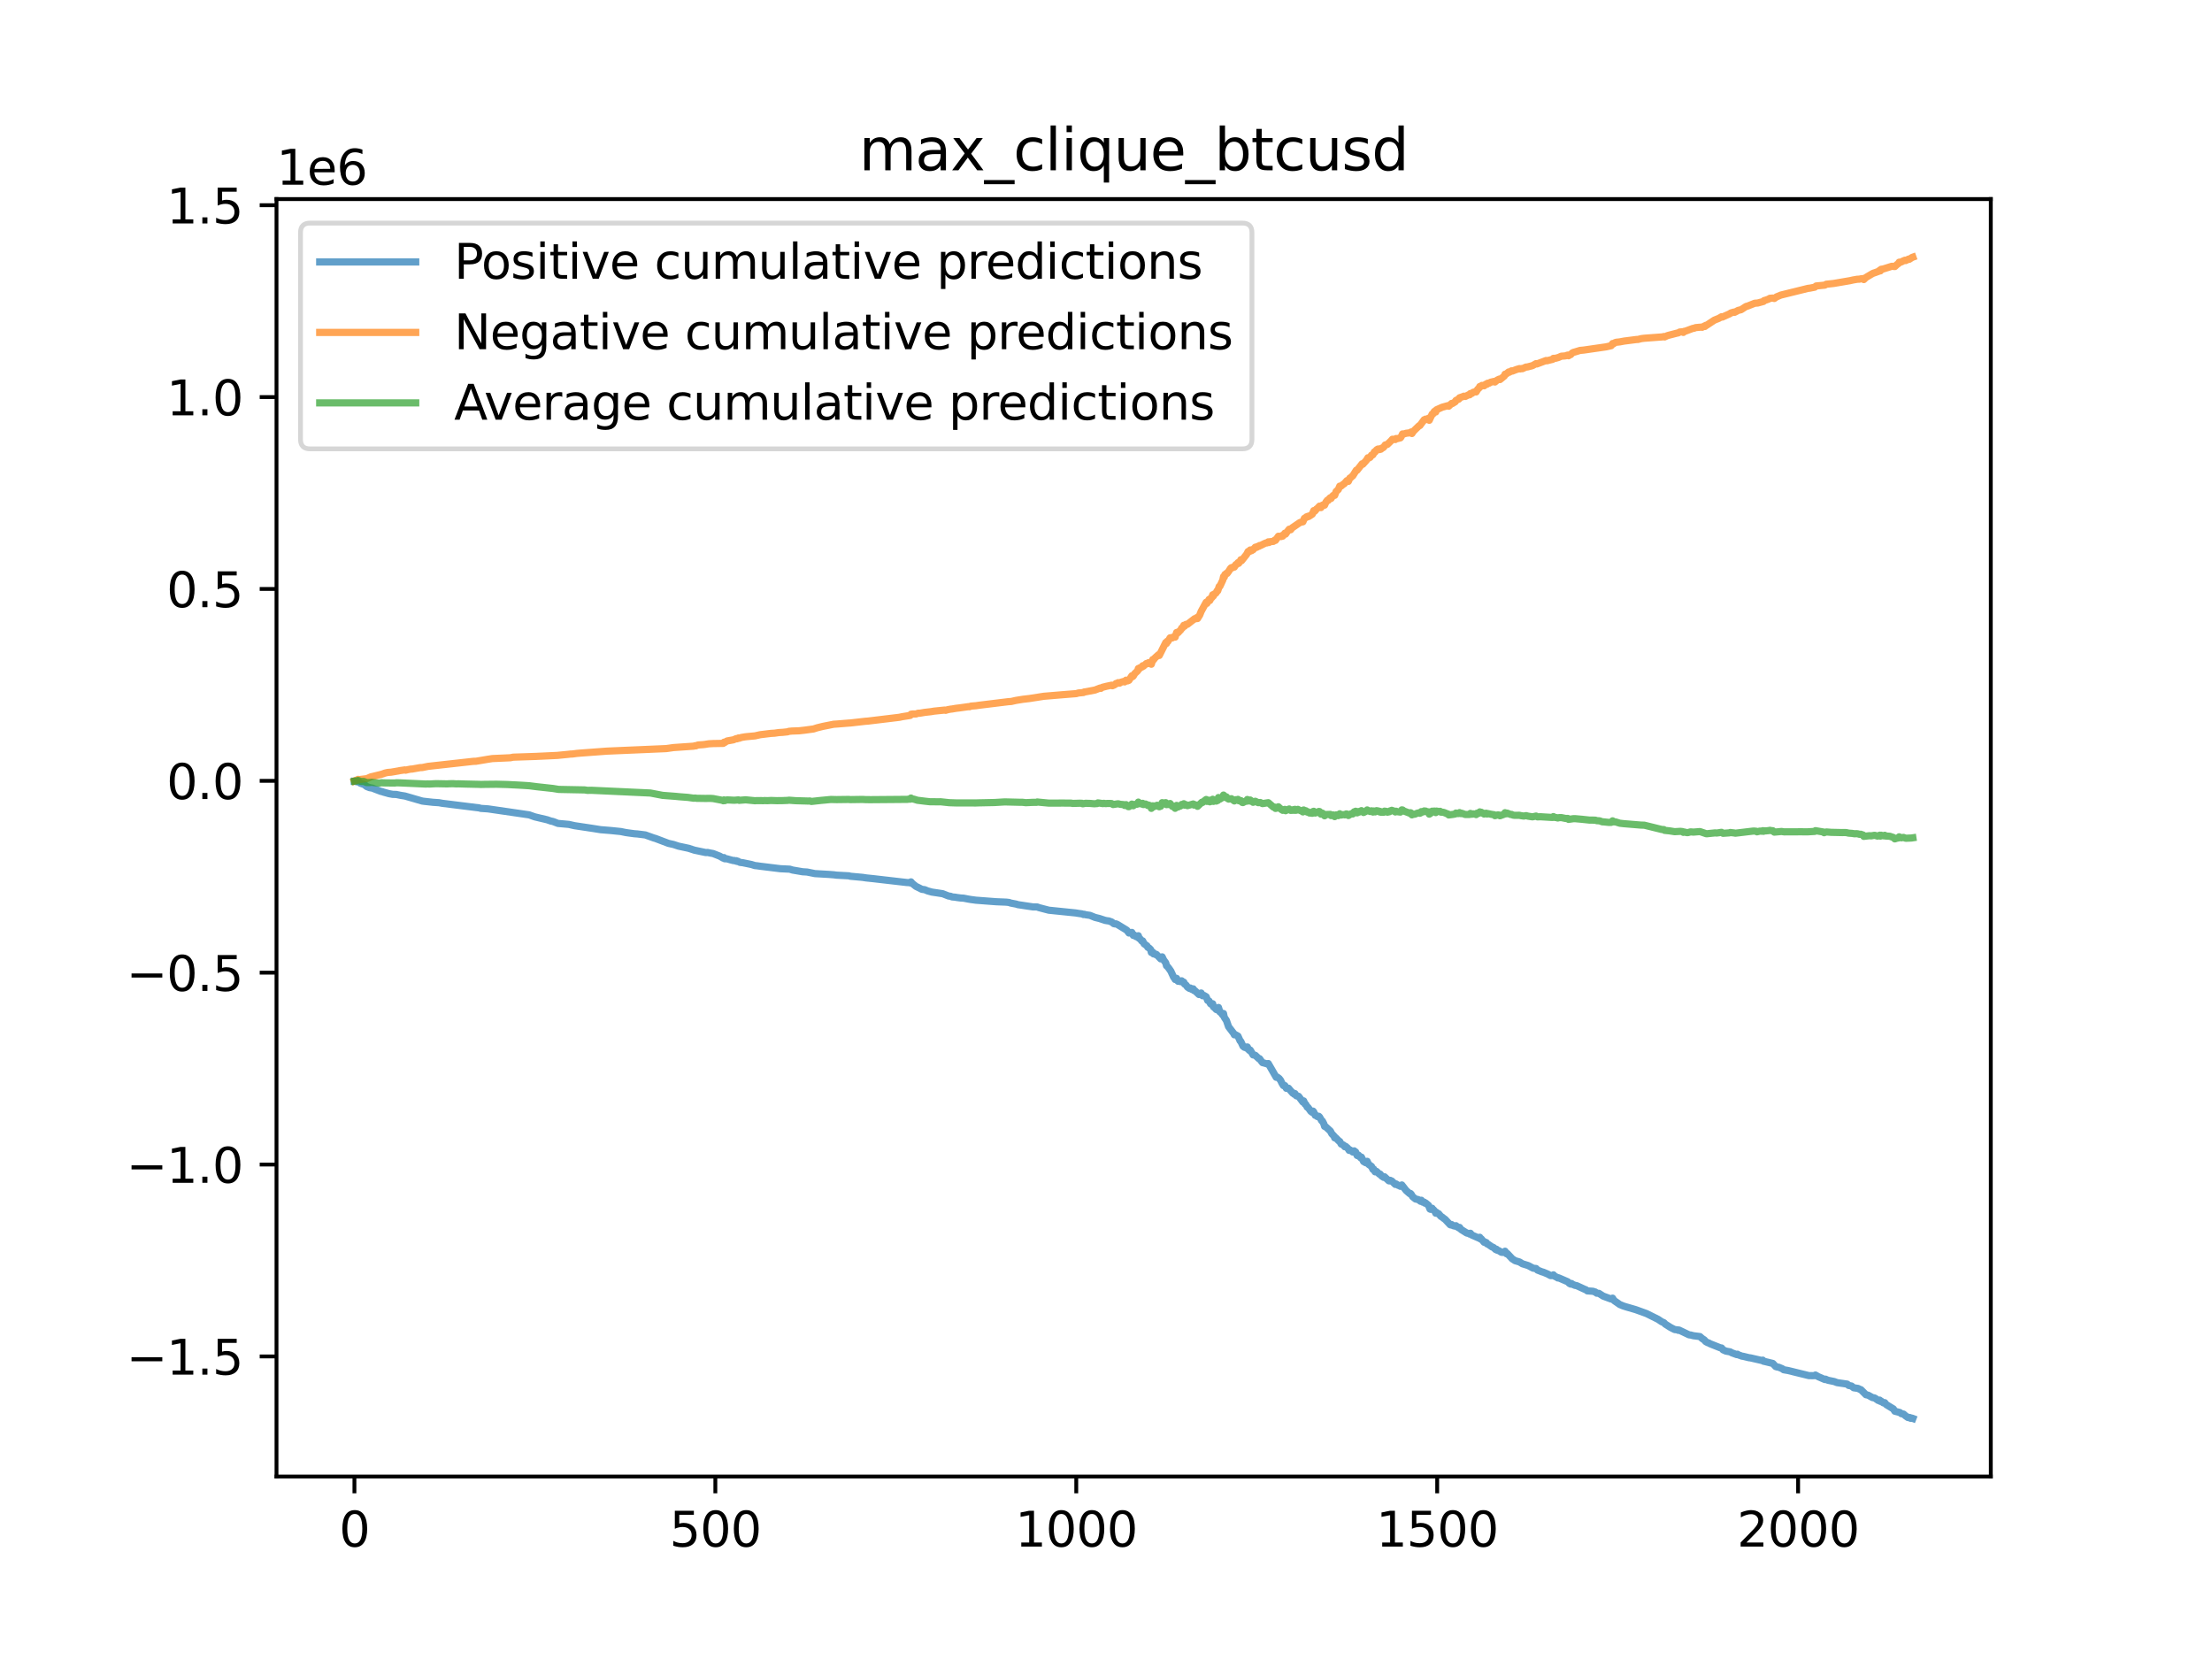 <?xml version="1.0" encoding="utf-8" standalone="no"?>
<!DOCTYPE svg PUBLIC "-//W3C//DTD SVG 1.1//EN"
  "http://www.w3.org/Graphics/SVG/1.1/DTD/svg11.dtd">
<svg xmlns:xlink="http://www.w3.org/1999/xlink" width="460.8pt" height="345.6pt" viewBox="0 0 460.8 345.6" xmlns="http://www.w3.org/2000/svg" version="1.1">
 <defs>
  <style type="text/css">*{stroke-linejoin: round; stroke-linecap: butt}</style>
 </defs>
 <g id="figure_1">
  <g id="patch_1">
   <path d="M 0 345.6 
L 460.8 345.6 
L 460.8 0 
L 0 0 
z
" style="fill: #ffffff"/>
  </g>
  <g id="axes_1">
   <g id="patch_2">
    <path d="M 57.6 307.584 
L 414.72 307.584 
L 414.72 41.472 
L 57.6 41.472 
z
" style="fill: #ffffff"/>
   </g>
   <g id="matplotlib.axis_1">
    <g id="xtick_1">
     <g id="line2d_1">
      <defs>
       <path id="m1fe879e13f" d="M 0 0 
L 0 3.5 
" style="stroke: #000000; stroke-width: 0.8"/>
      </defs>
      <g>
       <use xlink:href="#m1fe879e13f" x="73.833" y="307.584" style="stroke: #000000; stroke-width: 0.8"/>
      </g>
     </g>
     <g id="text_1">
      <!-- 0 -->
      <g transform="translate(70.651 322.182) scale(0.1 -0.1)">
       <defs>
        <path id="DejaVuSans-30" d="M 2034 4250 
Q 1547 4250 1301 3770 
Q 1056 3291 1056 2328 
Q 1056 1369 1301 889 
Q 1547 409 2034 409 
Q 2525 409 2770 889 
Q 3016 1369 3016 2328 
Q 3016 3291 2770 3770 
Q 2525 4250 2034 4250 
z
M 2034 4750 
Q 2819 4750 3233 4129 
Q 3647 3509 3647 2328 
Q 3647 1150 3233 529 
Q 2819 -91 2034 -91 
Q 1250 -91 836 529 
Q 422 1150 422 2328 
Q 422 3509 836 4129 
Q 1250 4750 2034 4750 
z
" transform="scale(0.016)"/>
       </defs>
       <use xlink:href="#DejaVuSans-30"/>
      </g>
     </g>
    </g>
    <g id="xtick_2">
     <g id="line2d_2">
      <g>
       <use xlink:href="#m1fe879e13f" x="149.019" y="307.584" style="stroke: #000000; stroke-width: 0.8"/>
      </g>
     </g>
     <g id="text_2">
      <!-- 500 -->
      <g transform="translate(139.475 322.182) scale(0.1 -0.1)">
       <defs>
        <path id="DejaVuSans-35" d="M 691 4666 
L 3169 4666 
L 3169 4134 
L 1269 4134 
L 1269 2991 
Q 1406 3038 1543 3061 
Q 1681 3084 1819 3084 
Q 2600 3084 3056 2656 
Q 3513 2228 3513 1497 
Q 3513 744 3044 326 
Q 2575 -91 1722 -91 
Q 1428 -91 1123 -41 
Q 819 9 494 109 
L 494 744 
Q 775 591 1075 516 
Q 1375 441 1709 441 
Q 2250 441 2565 725 
Q 2881 1009 2881 1497 
Q 2881 1984 2565 2268 
Q 2250 2553 1709 2553 
Q 1456 2553 1204 2497 
Q 953 2441 691 2322 
L 691 4666 
z
" transform="scale(0.016)"/>
       </defs>
       <use xlink:href="#DejaVuSans-35"/>
       <use xlink:href="#DejaVuSans-30" x="63.623"/>
       <use xlink:href="#DejaVuSans-30" x="127.246"/>
      </g>
     </g>
    </g>
    <g id="xtick_3">
     <g id="line2d_3">
      <g>
       <use xlink:href="#m1fe879e13f" x="224.205" y="307.584" style="stroke: #000000; stroke-width: 0.8"/>
      </g>
     </g>
     <g id="text_3">
      <!-- 1000 -->
      <g transform="translate(211.48 322.182) scale(0.1 -0.1)">
       <defs>
        <path id="DejaVuSans-31" d="M 794 531 
L 1825 531 
L 1825 4091 
L 703 3866 
L 703 4441 
L 1819 4666 
L 2450 4666 
L 2450 531 
L 3481 531 
L 3481 0 
L 794 0 
L 794 531 
z
" transform="scale(0.016)"/>
       </defs>
       <use xlink:href="#DejaVuSans-31"/>
       <use xlink:href="#DejaVuSans-30" x="63.623"/>
       <use xlink:href="#DejaVuSans-30" x="127.246"/>
       <use xlink:href="#DejaVuSans-30" x="190.869"/>
      </g>
     </g>
    </g>
    <g id="xtick_4">
     <g id="line2d_4">
      <g>
       <use xlink:href="#m1fe879e13f" x="299.392" y="307.584" style="stroke: #000000; stroke-width: 0.8"/>
      </g>
     </g>
     <g id="text_4">
      <!-- 1500 -->
      <g transform="translate(286.667 322.182) scale(0.1 -0.1)">
       <use xlink:href="#DejaVuSans-31"/>
       <use xlink:href="#DejaVuSans-35" x="63.623"/>
       <use xlink:href="#DejaVuSans-30" x="127.246"/>
       <use xlink:href="#DejaVuSans-30" x="190.869"/>
      </g>
     </g>
    </g>
    <g id="xtick_5">
     <g id="line2d_5">
      <g>
       <use xlink:href="#m1fe879e13f" x="374.578" y="307.584" style="stroke: #000000; stroke-width: 0.8"/>
      </g>
     </g>
     <g id="text_5">
      <!-- 2000 -->
      <g transform="translate(361.853 322.182) scale(0.1 -0.1)">
       <defs>
        <path id="DejaVuSans-32" d="M 1228 531 
L 3431 531 
L 3431 0 
L 469 0 
L 469 531 
Q 828 903 1448 1529 
Q 2069 2156 2228 2338 
Q 2531 2678 2651 2914 
Q 2772 3150 2772 3378 
Q 2772 3750 2511 3984 
Q 2250 4219 1831 4219 
Q 1534 4219 1204 4116 
Q 875 4013 500 3803 
L 500 4441 
Q 881 4594 1212 4672 
Q 1544 4750 1819 4750 
Q 2544 4750 2975 4387 
Q 3406 4025 3406 3419 
Q 3406 3131 3298 2873 
Q 3191 2616 2906 2266 
Q 2828 2175 2409 1742 
Q 1991 1309 1228 531 
z
" transform="scale(0.016)"/>
       </defs>
       <use xlink:href="#DejaVuSans-32"/>
       <use xlink:href="#DejaVuSans-30" x="63.623"/>
       <use xlink:href="#DejaVuSans-30" x="127.246"/>
       <use xlink:href="#DejaVuSans-30" x="190.869"/>
      </g>
     </g>
    </g>
   </g>
   <g id="matplotlib.axis_2">
    <g id="ytick_1">
     <g id="line2d_6">
      <defs>
       <path id="mb22bb60df3" d="M 0 0 
L -3.5 0 
" style="stroke: #000000; stroke-width: 0.8"/>
      </defs>
      <g>
       <use xlink:href="#mb22bb60df3" x="57.6" y="282.564" style="stroke: #000000; stroke-width: 0.8"/>
      </g>
     </g>
     <g id="text_6">
      <!-- −1.5 -->
      <g transform="translate(26.317 286.364) scale(0.1 -0.1)">
       <defs>
        <path id="DejaVuSans-2212" d="M 678 2272 
L 4684 2272 
L 4684 1741 
L 678 1741 
L 678 2272 
z
" transform="scale(0.016)"/>
        <path id="DejaVuSans-2e" d="M 684 794 
L 1344 794 
L 1344 0 
L 684 0 
L 684 794 
z
" transform="scale(0.016)"/>
       </defs>
       <use xlink:href="#DejaVuSans-2212"/>
       <use xlink:href="#DejaVuSans-31" x="83.789"/>
       <use xlink:href="#DejaVuSans-2e" x="147.412"/>
       <use xlink:href="#DejaVuSans-35" x="179.199"/>
      </g>
     </g>
    </g>
    <g id="ytick_2">
     <g id="line2d_7">
      <g>
       <use xlink:href="#mb22bb60df3" x="57.6" y="242.595" style="stroke: #000000; stroke-width: 0.8"/>
      </g>
     </g>
     <g id="text_7">
      <!-- −1.0 -->
      <g transform="translate(26.317 246.394) scale(0.1 -0.1)">
       <use xlink:href="#DejaVuSans-2212"/>
       <use xlink:href="#DejaVuSans-31" x="83.789"/>
       <use xlink:href="#DejaVuSans-2e" x="147.412"/>
       <use xlink:href="#DejaVuSans-30" x="179.199"/>
      </g>
     </g>
    </g>
    <g id="ytick_3">
     <g id="line2d_8">
      <g>
       <use xlink:href="#mb22bb60df3" x="57.6" y="202.626" style="stroke: #000000; stroke-width: 0.8"/>
      </g>
     </g>
     <g id="text_8">
      <!-- −0.5 -->
      <g transform="translate(26.317 206.425) scale(0.1 -0.1)">
       <use xlink:href="#DejaVuSans-2212"/>
       <use xlink:href="#DejaVuSans-30" x="83.789"/>
       <use xlink:href="#DejaVuSans-2e" x="147.412"/>
       <use xlink:href="#DejaVuSans-35" x="179.199"/>
      </g>
     </g>
    </g>
    <g id="ytick_4">
     <g id="line2d_9">
      <g>
       <use xlink:href="#mb22bb60df3" x="57.6" y="162.657" style="stroke: #000000; stroke-width: 0.8"/>
      </g>
     </g>
     <g id="text_9">
      <!-- 0.0 -->
      <g transform="translate(34.697 166.456) scale(0.1 -0.1)">
       <use xlink:href="#DejaVuSans-30"/>
       <use xlink:href="#DejaVuSans-2e" x="63.623"/>
       <use xlink:href="#DejaVuSans-30" x="95.41"/>
      </g>
     </g>
    </g>
    <g id="ytick_5">
     <g id="line2d_10">
      <g>
       <use xlink:href="#mb22bb60df3" x="57.6" y="122.688" style="stroke: #000000; stroke-width: 0.8"/>
      </g>
     </g>
     <g id="text_10">
      <!-- 0.5 -->
      <g transform="translate(34.697 126.487) scale(0.1 -0.1)">
       <use xlink:href="#DejaVuSans-30"/>
       <use xlink:href="#DejaVuSans-2e" x="63.623"/>
       <use xlink:href="#DejaVuSans-35" x="95.41"/>
      </g>
     </g>
    </g>
    <g id="ytick_6">
     <g id="line2d_11">
      <g>
       <use xlink:href="#mb22bb60df3" x="57.6" y="82.718" style="stroke: #000000; stroke-width: 0.8"/>
      </g>
     </g>
     <g id="text_11">
      <!-- 1.0 -->
      <g transform="translate(34.697 86.518) scale(0.1 -0.1)">
       <use xlink:href="#DejaVuSans-31"/>
       <use xlink:href="#DejaVuSans-2e" x="63.623"/>
       <use xlink:href="#DejaVuSans-30" x="95.41"/>
      </g>
     </g>
    </g>
    <g id="ytick_7">
     <g id="line2d_12">
      <g>
       <use xlink:href="#mb22bb60df3" x="57.6" y="42.749" style="stroke: #000000; stroke-width: 0.8"/>
      </g>
     </g>
     <g id="text_12">
      <!-- 1.5 -->
      <g transform="translate(34.697 46.548) scale(0.1 -0.1)">
       <use xlink:href="#DejaVuSans-31"/>
       <use xlink:href="#DejaVuSans-2e" x="63.623"/>
       <use xlink:href="#DejaVuSans-35" x="95.41"/>
      </g>
     </g>
    </g>
    <g id="text_13">
     <!-- 1e6 -->
     <g transform="translate(57.6 38.472) scale(0.1 -0.1)">
      <defs>
       <path id="DejaVuSans-65" d="M 3597 1894 
L 3597 1613 
L 953 1613 
Q 991 1019 1311 708 
Q 1631 397 2203 397 
Q 2534 397 2845 478 
Q 3156 559 3463 722 
L 3463 178 
Q 3153 47 2828 -22 
Q 2503 -91 2169 -91 
Q 1331 -91 842 396 
Q 353 884 353 1716 
Q 353 2575 817 3079 
Q 1281 3584 2069 3584 
Q 2775 3584 3186 3129 
Q 3597 2675 3597 1894 
z
M 3022 2063 
Q 3016 2534 2758 2815 
Q 2500 3097 2075 3097 
Q 1594 3097 1305 2825 
Q 1016 2553 972 2059 
L 3022 2063 
z
" transform="scale(0.016)"/>
       <path id="DejaVuSans-36" d="M 2113 2584 
Q 1688 2584 1439 2293 
Q 1191 2003 1191 1497 
Q 1191 994 1439 701 
Q 1688 409 2113 409 
Q 2538 409 2786 701 
Q 3034 994 3034 1497 
Q 3034 2003 2786 2293 
Q 2538 2584 2113 2584 
z
M 3366 4563 
L 3366 3988 
Q 3128 4100 2886 4159 
Q 2644 4219 2406 4219 
Q 1781 4219 1451 3797 
Q 1122 3375 1075 2522 
Q 1259 2794 1537 2939 
Q 1816 3084 2150 3084 
Q 2853 3084 3261 2657 
Q 3669 2231 3669 1497 
Q 3669 778 3244 343 
Q 2819 -91 2113 -91 
Q 1303 -91 875 529 
Q 447 1150 447 2328 
Q 447 3434 972 4092 
Q 1497 4750 2381 4750 
Q 2619 4750 2861 4703 
Q 3103 4656 3366 4563 
z
" transform="scale(0.016)"/>
      </defs>
      <use xlink:href="#DejaVuSans-31"/>
      <use xlink:href="#DejaVuSans-65" x="63.623"/>
      <use xlink:href="#DejaVuSans-36" x="125.146"/>
     </g>
    </g>
   </g>
   <g id="line2d_13">
    <path d="M 73.833 162.761 
L 74.133 162.777 
L 74.284 162.86 
L 74.585 162.782 
L 75.036 163.144 
L 75.637 163.356 
L 75.938 163.473 
L 76.389 163.849 
L 76.69 163.964 
L 76.991 164.083 
L 77.592 164.182 
L 78.043 164.37 
L 79.397 164.881 
L 79.547 164.882 
L 79.848 165.003 
L 81.051 165.338 
L 81.802 165.476 
L 82.554 165.499 
L 83.457 165.686 
L 84.359 165.83 
L 84.66 165.915 
L 87.968 166.875 
L 88.419 166.935 
L 90.223 167.135 
L 91.426 167.214 
L 92.178 167.35 
L 99.847 168.304 
L 100.148 168.397 
L 101.652 168.501 
L 102.855 168.674 
L 110.223 169.749 
L 111.426 170.171 
L 113.982 170.774 
L 114.734 171.036 
L 115.185 171.128 
L 116.238 171.533 
L 118.493 171.737 
L 119.696 172.005 
L 123.606 172.594 
L 125.11 172.836 
L 127.215 173.008 
L 129.32 173.222 
L 130.373 173.438 
L 131.275 173.564 
L 132.177 173.684 
L 132.779 173.726 
L 134.433 173.933 
L 135.185 174.206 
L 136.237 174.581 
L 136.538 174.658 
L 139.245 175.687 
L 140.297 175.919 
L 141.35 176.266 
L 143.455 176.715 
L 144.658 177.108 
L 147.064 177.61 
L 147.365 177.575 
L 147.966 177.705 
L 148.568 177.814 
L 149.019 177.992 
L 149.621 178.226 
L 149.921 178.344 
L 150.673 178.771 
L 150.824 178.651 
L 150.974 178.895 
L 151.425 178.901 
L 152.027 179.078 
L 152.778 179.277 
L 152.929 179.247 
L 153.229 179.362 
L 153.38 179.305 
L 153.53 179.447 
L 153.681 179.396 
L 154.132 179.647 
L 154.733 179.719 
L 156.538 180.089 
L 156.838 180.184 
L 157.29 180.321 
L 157.59 180.343 
L 158.342 180.45 
L 162.553 180.967 
L 164.507 181.062 
L 165.109 181.245 
L 167.214 181.605 
L 168.116 181.656 
L 169.77 181.989 
L 172.628 182.154 
L 173.68 182.235 
L 174.282 182.313 
L 176.838 182.449 
L 177.139 182.538 
L 179.695 182.771 
L 180.447 182.887 
L 181.951 183.043 
L 189.018 183.857 
L 189.319 183.859 
L 189.62 183.925 
L 189.77 183.709 
L 190.071 184.057 
L 190.823 184.655 
L 191.424 184.944 
L 192.026 185.255 
L 192.627 185.338 
L 193.229 185.589 
L 194.131 185.838 
L 195.334 186.016 
L 196.386 186.179 
L 197.589 186.652 
L 198.041 186.715 
L 198.341 186.845 
L 198.943 186.897 
L 199.394 186.973 
L 200.146 187.072 
L 200.747 187.108 
L 201.649 187.284 
L 202.251 187.386 
L 203.304 187.527 
L 203.604 187.55 
L 207.514 187.847 
L 209.619 187.933 
L 210.221 188.002 
L 210.521 188.116 
L 211.724 188.346 
L 212.025 188.451 
L 215.183 188.925 
L 216.085 188.937 
L 216.386 189.061 
L 217.138 189.26 
L 218.491 189.612 
L 224.055 190.18 
L 224.807 190.302 
L 225.408 190.381 
L 225.709 190.515 
L 225.859 190.458 
L 226.16 190.559 
L 227.062 190.685 
L 228.115 191.115 
L 229.017 191.337 
L 230.22 191.733 
L 230.671 191.814 
L 230.972 191.846 
L 231.423 192.01 
L 231.574 192.056 
L 232.025 192.417 
L 232.325 192.475 
L 232.476 192.452 
L 232.777 192.584 
L 234.731 193.778 
L 235.183 194.361 
L 235.784 194.237 
L 236.085 194.863 
L 236.235 194.749 
L 236.686 195.133 
L 236.987 195.214 
L 237.137 194.929 
L 237.288 195.48 
L 237.438 195.507 
L 237.889 196.067 
L 238.04 196.004 
L 238.34 196.605 
L 238.942 197.042 
L 239.092 197.324 
L 239.393 197.506 
L 239.694 197.807 
L 239.844 198.419 
L 239.995 198.458 
L 240.145 198.347 
L 240.295 198.711 
L 240.596 198.699 
L 240.746 198.86 
L 240.897 198.816 
L 241.799 199.749 
L 242.1 199.333 
L 242.4 199.974 
L 242.852 200.586 
L 243.002 201.193 
L 243.152 201.293 
L 243.453 201.659 
L 243.904 202.305 
L 244.506 203.602 
L 244.656 203.696 
L 244.806 204.046 
L 245.107 203.805 
L 245.408 204.413 
L 245.558 204.344 
L 245.859 204.482 
L 246.009 204.499 
L 246.16 204.322 
L 246.31 204.578 
L 246.461 204.533 
L 246.611 204.604 
L 246.761 205 
L 247.062 205.181 
L 247.363 205.615 
L 247.664 205.829 
L 247.814 205.912 
L 247.964 205.816 
L 248.265 206.1 
L 248.566 205.988 
L 248.716 206.341 
L 248.866 206.33 
L 249.769 207.175 
L 249.919 207.043 
L 250.069 207.111 
L 250.22 206.859 
L 250.521 207.435 
L 250.821 207.376 
L 251.272 207.64 
L 251.573 208.412 
L 251.874 208.526 
L 252.175 209.106 
L 252.475 209.292 
L 252.626 209.1 
L 252.776 209.736 
L 253.077 209.979 
L 253.378 210.303 
L 253.528 210.159 
L 253.678 210.416 
L 253.829 209.873 
L 254.13 210.815 
L 254.28 210.861 
L 254.731 211.462 
L 254.881 211.132 
L 255.032 211.906 
L 255.333 212.361 
L 255.483 212.581 
L 255.934 213.883 
L 256.987 215.263 
L 257.137 215.568 
L 257.287 215.508 
L 257.889 215.838 
L 258.34 216.842 
L 258.49 216.964 
L 258.941 217.935 
L 259.242 218.173 
L 259.393 218.086 
L 259.693 218.357 
L 259.844 218.098 
L 260.144 218.711 
L 260.295 218.839 
L 260.445 218.745 
L 261.047 219.756 
L 261.498 219.842 
L 262.25 220.547 
L 262.4 220.545 
L 262.701 220.981 
L 263.002 221.362 
L 263.904 221.613 
L 264.204 221.553 
L 265.859 224.422 
L 266.009 224.339 
L 266.46 224.657 
L 266.761 225.042 
L 267.062 225.658 
L 267.362 226.148 
L 267.513 226.211 
L 267.663 226.149 
L 267.964 226.714 
L 268.265 226.712 
L 268.415 226.691 
L 268.716 227.051 
L 269.167 227.563 
L 269.317 227.734 
L 269.468 227.706 
L 269.618 227.953 
L 269.768 227.816 
L 270.069 228.288 
L 270.52 228.383 
L 271.422 229.581 
L 271.573 229.335 
L 271.874 230.028 
L 272.024 230.074 
L 272.325 230.648 
L 272.475 230.683 
L 273.076 231.516 
L 273.377 231.736 
L 273.528 231.464 
L 273.678 231.645 
L 273.979 232.342 
L 274.129 232.317 
L 274.43 232.598 
L 274.731 232.547 
L 274.881 232.685 
L 275.332 233.471 
L 275.482 233.542 
L 275.783 234.127 
L 275.934 234.65 
L 276.084 234.654 
L 277.137 235.614 
L 277.437 236.184 
L 277.888 236.645 
L 278.039 237.04 
L 278.189 236.957 
L 278.941 237.717 
L 279.091 237.781 
L 279.392 238.327 
L 279.843 238.518 
L 280.144 238.892 
L 280.294 238.791 
L 280.745 239.174 
L 281.046 239.642 
L 281.197 239.531 
L 281.648 239.839 
L 281.798 239.984 
L 282.099 239.742 
L 282.249 240.03 
L 282.4 239.968 
L 282.7 240.695 
L 282.851 240.76 
L 283.001 240.642 
L 283.302 241.004 
L 283.452 241.186 
L 283.603 241.041 
L 284.054 241.955 
L 284.505 242.218 
L 284.806 241.926 
L 285.106 242.557 
L 285.708 242.987 
L 286.009 243.615 
L 286.159 243.534 
L 286.46 244.114 
L 286.76 244.029 
L 287.362 244.602 
L 287.512 244.587 
L 287.813 244.977 
L 288.264 245.274 
L 288.414 245.143 
L 289.317 245.984 
L 289.467 246.01 
L 289.617 245.882 
L 289.768 246.035 
L 289.918 246.016 
L 290.67 246.735 
L 290.82 246.629 
L 291.272 246.926 
L 291.572 247.027 
L 291.723 247.133 
L 291.873 247.098 
L 292.023 246.846 
L 292.926 248.008 
L 293.678 248.662 
L 293.828 248.624 
L 293.978 248.783 
L 294.279 249.294 
L 294.881 249.772 
L 295.482 249.905 
L 295.933 250.255 
L 296.084 250.03 
L 296.384 250.427 
L 296.685 250.421 
L 296.835 250.64 
L 296.986 250.61 
L 297.587 251.103 
L 297.888 251.868 
L 298.038 251.929 
L 298.339 251.699 
L 298.489 251.984 
L 298.64 252.028 
L 298.941 252.382 
L 299.091 252.731 
L 299.241 252.547 
L 299.542 252.835 
L 299.692 252.833 
L 300.144 253.378 
L 300.444 253.557 
L 300.745 253.805 
L 301.046 254.014 
L 302.098 255.136 
L 302.249 255.187 
L 302.399 255.098 
L 302.7 255.323 
L 303.151 255.437 
L 303.301 255.334 
L 303.602 255.585 
L 303.903 255.799 
L 304.053 255.691 
L 304.354 256.12 
L 304.655 256.303 
L 305.557 256.867 
L 306.008 256.965 
L 306.158 257.082 
L 306.309 256.91 
L 306.61 257.278 
L 308.113 257.932 
L 308.264 257.747 
L 308.414 258.106 
L 308.564 258.06 
L 309.166 258.784 
L 309.316 258.706 
L 309.467 258.866 
L 309.617 258.843 
L 309.767 259.106 
L 310.068 259.242 
L 310.369 259.455 
L 310.82 259.763 
L 311.121 259.868 
L 311.572 260.297 
L 311.722 260.227 
L 311.873 260.44 
L 312.173 260.503 
L 312.775 260.873 
L 313.076 260.899 
L 313.376 260.866 
L 313.527 260.652 
L 313.827 261.183 
L 313.978 261.119 
L 315.03 262.237 
L 315.632 262.625 
L 316.534 262.889 
L 317.136 263.261 
L 318.339 263.636 
L 319.391 264.193 
L 319.993 264.254 
L 320.293 264.583 
L 320.895 264.817 
L 321.196 264.943 
L 321.496 265.02 
L 322.399 265.397 
L 323 265.726 
L 323.451 265.731 
L 323.602 265.571 
L 323.902 265.892 
L 324.354 266.087 
L 324.504 266.218 
L 324.654 266.182 
L 325.256 266.438 
L 326.609 267.025 
L 326.91 267.346 
L 327.211 267.502 
L 327.361 267.373 
L 327.662 267.577 
L 328.113 267.77 
L 328.414 267.808 
L 328.714 267.942 
L 330.068 268.566 
L 330.368 268.675 
L 330.669 268.913 
L 331.872 268.997 
L 332.173 269.115 
L 332.323 269.143 
L 332.624 269.393 
L 333.075 269.427 
L 333.977 270.005 
L 335.632 270.614 
L 335.932 270.429 
L 336.233 270.922 
L 336.985 271.44 
L 337.436 271.761 
L 338.188 272.066 
L 338.789 272.255 
L 340.744 272.822 
L 341.646 273.147 
L 343 273.636 
L 345.406 274.836 
L 346.158 275.341 
L 346.609 275.527 
L 346.909 275.839 
L 347.962 276.506 
L 348.263 276.667 
L 348.864 276.971 
L 349.466 277.035 
L 349.616 277.136 
L 349.767 277.072 
L 351.872 278.077 
L 352.172 278.099 
L 352.774 278.257 
L 354.127 278.429 
L 354.578 278.83 
L 354.879 279.035 
L 355.03 279.118 
L 355.33 279.48 
L 355.781 279.723 
L 355.932 279.747 
L 356.233 279.922 
L 358.338 280.761 
L 358.639 280.809 
L 358.939 281.191 
L 359.541 281.46 
L 360.443 281.62 
L 360.744 281.801 
L 361.796 282.19 
L 361.947 282.102 
L 362.247 282.293 
L 362.548 282.381 
L 362.849 282.506 
L 363.15 282.547 
L 364.353 282.841 
L 364.653 282.872 
L 367.059 283.424 
L 367.21 283.342 
L 367.36 283.569 
L 367.661 283.629 
L 369.315 284.032 
L 369.916 284.683 
L 370.217 284.772 
L 370.518 284.814 
L 371.27 285.122 
L 371.571 285.343 
L 372.473 285.498 
L 376.834 286.569 
L 377.585 286.576 
L 378.037 286.57 
L 378.187 286.444 
L 378.788 286.789 
L 380.142 287.38 
L 380.292 287.305 
L 380.743 287.515 
L 381.194 287.616 
L 381.646 287.707 
L 382.097 287.799 
L 382.698 288.027 
L 384.803 288.333 
L 385.104 288.609 
L 385.706 288.736 
L 386.157 289.099 
L 387.059 289.231 
L 387.51 289.453 
L 387.66 289.492 
L 388.713 290.547 
L 389.164 290.64 
L 390.066 291.142 
L 390.518 291.216 
L 391.269 291.736 
L 391.57 291.669 
L 391.721 291.933 
L 391.871 291.877 
L 392.322 292.234 
L 392.623 292.198 
L 392.923 292.585 
L 393.224 292.772 
L 394.427 293.505 
L 394.728 293.984 
L 395.781 294.251 
L 396.081 294.494 
L 396.532 294.576 
L 396.984 294.966 
L 397.435 295.284 
L 397.585 295.247 
L 397.735 295.352 
L 397.886 295.304 
L 398.036 295.465 
L 398.337 295.43 
L 398.487 295.488 
L 398.487 295.488 
" clip-path="url(#p9f9d6d9e61)" style="fill: none; stroke: #1f77b4; stroke-opacity: 0.7; stroke-width: 1.5; stroke-linecap: square"/>
   </g>
   <g id="line2d_14">
    <path d="M 73.833 162.681 
L 74.133 162.544 
L 74.284 162.572 
L 74.585 162.353 
L 74.735 162.426 
L 75.036 162.377 
L 76.389 162.211 
L 76.69 162.085 
L 76.991 161.954 
L 77.291 161.822 
L 77.742 161.723 
L 79.397 161.32 
L 79.848 161.175 
L 80.148 161.058 
L 80.75 160.917 
L 81.502 160.856 
L 83.005 160.597 
L 83.306 160.53 
L 84.359 160.381 
L 84.509 160.444 
L 84.96 160.328 
L 85.562 160.217 
L 85.863 160.205 
L 87.517 159.911 
L 87.968 159.893 
L 89.171 159.648 
L 98.644 158.596 
L 99.095 158.593 
L 101.652 158.165 
L 102.554 158.025 
L 105.11 157.911 
L 106.313 157.855 
L 106.915 157.732 
L 111.727 157.571 
L 112.328 157.54 
L 112.779 157.522 
L 116.087 157.365 
L 118.343 157.142 
L 118.945 157.073 
L 119.245 157.071 
L 120.148 156.949 
L 120.899 156.885 
L 126.463 156.473 
L 138.794 155.945 
L 140.297 155.731 
L 144.508 155.44 
L 144.809 155.344 
L 144.959 155.375 
L 145.41 155.195 
L 146.463 155.121 
L 146.914 155.067 
L 147.215 155.015 
L 147.666 154.945 
L 148.568 154.896 
L 150.673 154.858 
L 150.824 154.614 
L 150.974 154.682 
L 151.425 154.364 
L 152.778 154.119 
L 153.38 153.865 
L 153.53 153.91 
L 153.831 153.734 
L 153.981 153.794 
L 154.432 153.629 
L 155.184 153.501 
L 155.635 153.449 
L 157.29 153.297 
L 157.741 153.193 
L 158.342 153.056 
L 160.598 152.78 
L 161.35 152.736 
L 162.252 152.605 
L 163.004 152.563 
L 164.056 152.452 
L 164.357 152.346 
L 164.959 152.29 
L 166.462 152.237 
L 167.665 152.101 
L 169.47 151.856 
L 170.222 151.613 
L 171.425 151.318 
L 173.68 150.87 
L 174.282 150.833 
L 176.838 150.626 
L 177.139 150.61 
L 180.297 150.252 
L 180.748 150.224 
L 187.364 149.426 
L 187.966 149.294 
L 189.62 149.037 
L 189.77 148.787 
L 190.071 148.74 
L 190.823 148.738 
L 191.274 148.569 
L 191.575 148.583 
L 192.627 148.402 
L 193.98 148.248 
L 194.582 148.143 
L 196.838 147.915 
L 196.988 147.979 
L 197.439 147.833 
L 198.041 147.725 
L 198.341 147.695 
L 199.093 147.562 
L 199.995 147.454 
L 201.8 147.201 
L 201.95 147.232 
L 202.251 147.097 
L 203.304 147.015 
L 203.905 146.923 
L 210.07 146.171 
L 210.672 146.129 
L 211.574 145.92 
L 212.025 145.845 
L 213.078 145.675 
L 214.431 145.517 
L 217.439 145.048 
L 221.348 144.722 
L 224.205 144.493 
L 224.656 144.361 
L 225.709 144.264 
L 225.859 144.148 
L 226.16 144.117 
L 228.115 143.743 
L 229.168 143.332 
L 229.318 143.405 
L 229.619 143.188 
L 230.521 142.959 
L 231.574 142.736 
L 231.724 142.854 
L 232.175 142.672 
L 232.476 142.388 
L 232.626 142.406 
L 232.927 142.208 
L 233.228 142.31 
L 233.528 142.112 
L 234.13 141.948 
L 234.28 142.057 
L 234.581 141.688 
L 234.882 141.845 
L 235.183 141.722 
L 235.784 140.775 
L 235.934 140.962 
L 236.085 140.84 
L 236.386 140.312 
L 236.987 139.757 
L 237.137 139.258 
L 237.288 139.373 
L 237.438 139.124 
L 237.889 138.953 
L 238.04 138.686 
L 238.19 138.783 
L 238.792 138.235 
L 239.092 138.254 
L 239.243 138.053 
L 239.543 138.052 
L 239.694 137.93 
L 239.844 138.376 
L 240.145 137.388 
L 240.295 137.466 
L 240.596 137.06 
L 241.348 136.38 
L 241.498 136.548 
L 242.852 133.845 
L 243.002 134.045 
L 243.152 133.585 
L 243.303 133.628 
L 243.754 132.866 
L 243.904 132.92 
L 244.055 132.82 
L 244.205 132.892 
L 244.656 132.562 
L 244.806 132.726 
L 245.107 131.753 
L 245.258 131.717 
L 245.408 131.81 
L 245.709 131.476 
L 246.009 131.176 
L 246.16 130.84 
L 246.31 130.817 
L 246.611 130.256 
L 246.761 130.451 
L 247.062 130.071 
L 247.363 130.052 
L 248.866 128.888 
L 249.017 128.924 
L 249.318 128.656 
L 249.468 128.851 
L 249.919 128.127 
L 250.22 127.37 
L 251.122 125.723 
L 251.272 125.453 
L 251.423 125.698 
L 251.874 124.863 
L 252.024 125.108 
L 252.325 124.512 
L 252.475 124.475 
L 252.626 123.906 
L 252.776 124.16 
L 252.927 123.751 
L 253.227 123.619 
L 253.378 123.458 
L 253.528 123.095 
L 253.678 123.08 
L 253.979 122.161 
L 254.13 122.129 
L 254.731 120.838 
L 254.881 120.118 
L 255.032 120.248 
L 255.182 119.668 
L 255.333 119.674 
L 255.483 119.435 
L 255.633 119.458 
L 255.934 119.045 
L 256.385 118.348 
L 256.535 118.248 
L 256.686 118.295 
L 256.987 118.073 
L 257.137 118.133 
L 257.438 117.614 
L 257.588 117.593 
L 257.889 117.207 
L 258.039 117.358 
L 258.34 116.919 
L 258.49 116.596 
L 258.641 116.807 
L 259.693 115.48 
L 259.994 114.89 
L 260.295 114.899 
L 260.445 114.571 
L 260.596 114.555 
L 260.746 114.708 
L 260.896 114.494 
L 261.047 114.518 
L 261.498 113.992 
L 261.799 114.016 
L 261.949 113.837 
L 262.25 113.811 
L 262.4 113.639 
L 262.55 113.662 
L 263.453 113.213 
L 263.753 113.095 
L 263.904 113.108 
L 264.204 112.875 
L 264.355 113.02 
L 264.505 112.852 
L 265.257 112.782 
L 265.558 112.502 
L 265.708 112.572 
L 266.31 111.711 
L 266.61 111.741 
L 266.911 111.771 
L 267.062 111.564 
L 267.212 111.691 
L 267.663 111.07 
L 267.813 111.258 
L 268.114 110.823 
L 268.565 110.243 
L 268.866 110.358 
L 269.167 109.965 
L 270.821 108.837 
L 271.422 108.699 
L 271.723 107.977 
L 271.874 107.936 
L 272.174 107.66 
L 272.325 107.703 
L 272.475 107.546 
L 272.625 107.596 
L 273.377 107.109 
L 273.678 106.367 
L 273.828 106.528 
L 273.979 106.403 
L 274.279 106.004 
L 274.43 105.933 
L 274.881 105.434 
L 275.182 105.738 
L 275.482 105.242 
L 275.783 105.12 
L 275.934 105.236 
L 276.234 104.567 
L 276.535 104.194 
L 276.685 104.255 
L 276.986 103.798 
L 277.137 103.683 
L 277.287 103.845 
L 277.588 103.358 
L 277.738 103.198 
L 278.039 103.192 
L 278.34 102.384 
L 278.791 101.987 
L 279.091 101.271 
L 279.392 101.253 
L 279.843 100.859 
L 279.994 100.805 
L 280.595 100.121 
L 280.745 100.08 
L 280.896 100.275 
L 281.197 99.584 
L 281.347 99.536 
L 281.648 99.234 
L 281.798 99.141 
L 282.55 97.944 
L 282.7 97.976 
L 283.753 96.616 
L 283.903 96.71 
L 284.655 95.879 
L 284.956 95.359 
L 285.106 95.442 
L 285.407 95.286 
L 285.708 94.817 
L 285.858 94.832 
L 286.009 94.721 
L 286.309 94.132 
L 286.46 94.157 
L 286.76 93.717 
L 287.061 93.538 
L 287.212 93.532 
L 287.362 93.664 
L 287.512 93.475 
L 287.663 93.577 
L 287.963 93.289 
L 288.114 93.271 
L 288.264 93.135 
L 288.565 92.69 
L 289.016 92.575 
L 289.768 91.843 
L 290.069 91.502 
L 290.67 91.563 
L 290.82 91.358 
L 291.121 91.37 
L 291.723 91.215 
L 291.873 91.027 
L 292.174 90.39 
L 292.324 90.438 
L 292.926 90.255 
L 293.678 90.164 
L 293.978 89.977 
L 294.129 90.309 
L 294.429 89.863 
L 294.73 89.556 
L 295.632 88.683 
L 295.783 88.653 
L 296.685 87.438 
L 296.835 87.482 
L 296.986 87.306 
L 297.286 87.368 
L 297.587 87.123 
L 297.738 87.553 
L 298.339 86.264 
L 298.489 86.262 
L 298.79 85.72 
L 298.941 85.626 
L 299.091 85.832 
L 299.241 85.369 
L 300.444 84.83 
L 301.647 84.5 
L 301.798 84.619 
L 302.399 84.04 
L 302.55 84.071 
L 303.151 83.701 
L 303.301 83.417 
L 303.602 83.271 
L 303.903 83.143 
L 304.053 82.861 
L 304.805 82.603 
L 304.955 82.527 
L 305.256 82.587 
L 306.008 82.21 
L 306.158 82.248 
L 306.309 81.981 
L 306.61 81.961 
L 306.91 81.717 
L 307.211 81.657 
L 307.361 81.562 
L 307.512 81.643 
L 307.813 81.113 
L 308.113 80.852 
L 308.264 80.517 
L 308.414 80.564 
L 308.715 80.284 
L 309.166 80.371 
L 309.316 80.159 
L 309.467 80.162 
L 309.617 79.981 
L 309.767 80.042 
L 309.918 79.826 
L 310.219 79.823 
L 310.519 79.626 
L 311.271 79.448 
L 311.422 79.58 
L 311.873 79.194 
L 312.324 78.975 
L 312.474 79.071 
L 313.376 78.343 
L 313.527 77.947 
L 313.827 77.869 
L 314.128 77.611 
L 314.279 77.488 
L 314.429 77.544 
L 314.88 77.247 
L 315.03 77.31 
L 315.933 76.962 
L 316.534 76.787 
L 316.685 76.857 
L 316.985 76.772 
L 317.136 76.807 
L 317.888 76.463 
L 318.188 76.445 
L 319.241 76.17 
L 319.993 75.746 
L 320.143 75.824 
L 322.098 75.095 
L 322.248 75.159 
L 323 74.965 
L 323.451 74.859 
L 323.602 74.65 
L 324.053 74.639 
L 324.654 74.468 
L 325.256 74.201 
L 325.857 74.159 
L 326.158 74.124 
L 326.459 74.003 
L 326.609 73.97 
L 326.76 74.114 
L 327.06 73.887 
L 327.211 73.871 
L 327.511 73.534 
L 327.812 73.393 
L 328.113 73.315 
L 329.165 72.994 
L 329.917 72.926 
L 334.579 72.254 
L 335.632 72.018 
L 335.932 71.562 
L 336.083 71.648 
L 336.383 71.403 
L 336.684 71.302 
L 337.436 71.22 
L 338.338 71.051 
L 340.895 70.724 
L 341.195 70.719 
L 341.947 70.533 
L 342.549 70.463 
L 346.308 70.183 
L 346.609 70.103 
L 346.759 70.195 
L 347.21 69.977 
L 347.511 69.871 
L 349.315 69.404 
L 349.616 69.346 
L 349.917 69.163 
L 350.518 69.118 
L 350.669 69.252 
L 350.819 69.03 
L 351.12 68.98 
L 352.624 68.42 
L 352.924 68.375 
L 353.225 68.248 
L 354.428 68.14 
L 354.578 68.181 
L 355.03 67.924 
L 355.18 68.001 
L 355.33 67.775 
L 355.481 67.784 
L 357.135 66.692 
L 358.037 66.33 
L 358.639 65.98 
L 358.789 66.055 
L 360.293 65.384 
L 360.593 65.187 
L 361.195 65.014 
L 361.345 65.062 
L 362.097 64.658 
L 362.699 64.517 
L 363.3 64.127 
L 363.751 63.833 
L 364.052 63.764 
L 364.653 63.526 
L 365.556 63.169 
L 366.157 63.127 
L 367.36 62.798 
L 367.511 62.609 
L 367.811 62.53 
L 368.112 62.425 
L 368.413 62.318 
L 368.713 62.138 
L 369.014 62.117 
L 369.315 62.086 
L 369.616 62.181 
L 370.067 61.854 
L 370.969 61.473 
L 376.683 60.061 
L 376.984 60.034 
L 378.037 59.829 
L 378.337 59.574 
L 380.142 59.397 
L 380.443 59.211 
L 381.796 59.071 
L 382.097 59.031 
L 385.405 58.465 
L 386.006 58.327 
L 386.909 58.17 
L 387.36 58.157 
L 387.66 58.081 
L 387.961 58.068 
L 388.112 58.026 
L 388.262 58.239 
L 388.713 57.801 
L 389.916 57.086 
L 390.217 56.925 
L 390.668 56.776 
L 391.42 56.494 
L 391.57 56.307 
L 391.721 56.424 
L 391.871 56.098 
L 392.322 56.03 
L 394.126 55.464 
L 394.578 55.518 
L 394.728 55.526 
L 395.179 55.104 
L 395.48 54.903 
L 395.63 54.624 
L 396.081 54.578 
L 396.382 54.403 
L 396.833 54.208 
L 396.984 54.283 
L 397.585 53.982 
L 397.735 54.018 
L 398.337 53.621 
L 398.487 53.568 
L 398.487 53.568 
" clip-path="url(#p9f9d6d9e61)" style="fill: none; stroke: #ff7f0e; stroke-opacity: 0.7; stroke-width: 1.5; stroke-linecap: square"/>
   </g>
   <g id="line2d_15">
    <path d="M 73.833 162.721 
L 74.133 162.661 
L 74.284 162.716 
L 74.585 162.567 
L 74.885 162.691 
L 75.186 162.789 
L 75.788 162.791 
L 76.389 163.03 
L 76.69 163.025 
L 76.991 163.019 
L 77.442 162.957 
L 77.742 163.005 
L 78.945 163.141 
L 79.547 163.059 
L 79.848 163.089 
L 82.254 163.118 
L 82.554 163.066 
L 83.306 163.086 
L 88.72 163.33 
L 89.02 163.304 
L 89.471 163.327 
L 90.825 163.253 
L 93.231 163.299 
L 93.532 163.269 
L 94.434 163.258 
L 95.035 163.298 
L 95.486 163.285 
L 96.84 163.327 
L 99.847 163.396 
L 100.148 163.42 
L 100.749 163.401 
L 103.456 163.37 
L 104.208 163.391 
L 105.712 163.429 
L 106.764 163.487 
L 107.516 163.521 
L 108.87 163.596 
L 110.223 163.682 
L 111.877 163.891 
L 115.185 164.253 
L 116.388 164.448 
L 121.802 164.554 
L 122.403 164.647 
L 123.155 164.628 
L 135.486 165.2 
L 138.042 165.689 
L 140.749 165.896 
L 141.5 165.971 
L 143.305 166.11 
L 144.508 166.282 
L 144.809 166.244 
L 145.109 166.299 
L 146.914 166.327 
L 147.966 166.317 
L 148.568 166.355 
L 149.169 166.474 
L 150.072 166.641 
L 150.523 166.731 
L 150.673 166.815 
L 150.824 166.632 
L 150.974 166.789 
L 151.425 166.632 
L 152.177 166.664 
L 152.778 166.698 
L 153.079 166.699 
L 153.831 166.63 
L 153.981 166.723 
L 154.432 166.685 
L 155.335 166.615 
L 157.29 166.809 
L 157.59 166.78 
L 158.643 166.779 
L 158.944 166.805 
L 159.244 166.771 
L 159.846 166.794 
L 160.598 166.752 
L 161.801 166.793 
L 162.853 166.785 
L 164.056 166.739 
L 164.357 166.694 
L 164.959 166.739 
L 165.71 166.797 
L 168.417 166.873 
L 168.718 166.847 
L 169.019 166.958 
L 170.071 166.841 
L 171.124 166.728 
L 171.876 166.66 
L 173.079 166.543 
L 174.282 166.573 
L 176.838 166.538 
L 177.139 166.574 
L 179.695 166.535 
L 180.447 166.58 
L 181.5 166.584 
L 189.018 166.522 
L 189.319 166.47 
L 189.62 166.481 
L 189.77 166.248 
L 189.92 166.404 
L 190.372 166.479 
L 191.123 166.71 
L 192.777 166.913 
L 193.68 167.013 
L 195.484 167.032 
L 195.935 167.021 
L 197.74 167.214 
L 199.093 167.259 
L 199.845 167.26 
L 203.304 167.271 
L 203.755 167.251 
L 207.213 167.178 
L 209.318 167.05 
L 212.476 167.13 
L 212.927 167.124 
L 213.379 167.173 
L 213.679 167.211 
L 215.033 167.148 
L 215.935 167.142 
L 216.085 167.064 
L 216.536 167.118 
L 218.491 167.302 
L 221.499 167.293 
L 222.401 167.301 
L 223.153 167.308 
L 223.454 167.37 
L 224.807 167.328 
L 225.408 167.335 
L 225.559 167.445 
L 226.16 167.338 
L 227.213 167.373 
L 227.514 167.403 
L 227.965 167.439 
L 228.566 167.396 
L 228.717 167.253 
L 229.769 167.407 
L 229.92 167.342 
L 230.371 167.412 
L 230.671 167.369 
L 231.423 167.382 
L 231.574 167.396 
L 231.874 167.598 
L 232.927 167.437 
L 233.378 167.552 
L 234.13 167.621 
L 234.28 167.792 
L 234.581 167.62 
L 235.032 168.033 
L 235.183 168.041 
L 235.784 167.506 
L 235.934 167.823 
L 236.085 167.851 
L 236.235 167.595 
L 236.837 167.543 
L 236.987 167.486 
L 237.137 167.093 
L 237.288 167.427 
L 237.438 167.316 
L 237.889 167.51 
L 238.04 167.345 
L 238.19 167.6 
L 238.491 167.57 
L 238.641 167.492 
L 238.942 167.649 
L 239.092 167.789 
L 239.243 167.709 
L 239.694 167.869 
L 239.844 168.397 
L 240.145 167.867 
L 240.295 168.089 
L 240.596 167.88 
L 240.746 167.893 
L 241.047 167.748 
L 241.197 167.943 
L 241.348 167.795 
L 241.498 168.066 
L 241.649 167.925 
L 241.799 167.958 
L 242.1 167.211 
L 242.25 167.372 
L 242.551 167.249 
L 242.852 167.215 
L 243.002 167.619 
L 243.152 167.439 
L 243.303 167.597 
L 243.603 167.454 
L 243.754 167.387 
L 244.205 167.974 
L 244.656 168.129 
L 244.806 168.386 
L 245.107 167.779 
L 245.408 168.112 
L 245.558 167.954 
L 245.859 167.929 
L 246.009 167.837 
L 246.16 167.581 
L 246.31 167.698 
L 246.611 167.43 
L 246.761 167.726 
L 247.062 167.626 
L 247.363 167.833 
L 248.566 167.482 
L 248.716 167.709 
L 248.866 167.609 
L 249.167 167.76 
L 249.318 167.72 
L 249.468 167.974 
L 250.37 167.118 
L 250.521 167.163 
L 250.972 166.771 
L 251.272 166.547 
L 251.423 166.946 
L 251.874 166.695 
L 252.024 167.035 
L 252.475 166.884 
L 252.626 166.503 
L 252.776 166.948 
L 252.927 166.785 
L 253.378 166.88 
L 253.528 166.627 
L 253.678 166.748 
L 253.829 166.141 
L 254.13 166.472 
L 254.581 166.182 
L 254.731 166.15 
L 254.881 165.625 
L 255.032 166.077 
L 255.182 165.866 
L 255.333 166.018 
L 255.483 166.008 
L 255.633 166.287 
L 255.784 166.304 
L 255.934 166.464 
L 256.535 166.389 
L 257.137 166.851 
L 257.438 166.6 
L 257.588 166.675 
L 257.889 166.523 
L 258.039 166.801 
L 258.19 166.754 
L 258.34 166.881 
L 258.49 166.78 
L 258.791 167.169 
L 258.941 167.189 
L 259.393 166.928 
L 259.693 166.918 
L 259.844 166.549 
L 260.295 166.869 
L 260.445 166.658 
L 261.047 167.137 
L 261.498 166.917 
L 262.099 167.208 
L 262.55 167.18 
L 263.002 167.408 
L 264.204 167.214 
L 264.505 167.474 
L 265.257 168.122 
L 265.558 168.139 
L 265.708 168.409 
L 265.859 168.384 
L 266.159 168.146 
L 266.31 168.066 
L 266.911 168.626 
L 267.062 168.611 
L 267.212 168.807 
L 267.513 168.745 
L 267.663 168.61 
L 267.813 168.885 
L 268.265 168.66 
L 268.565 168.523 
L 268.866 168.815 
L 269.317 168.793 
L 269.468 168.653 
L 269.618 168.8 
L 269.768 168.601 
L 269.919 168.804 
L 270.219 168.746 
L 270.37 168.603 
L 270.671 168.758 
L 271.272 169.015 
L 271.422 169.14 
L 271.573 168.73 
L 271.874 168.982 
L 272.024 168.893 
L 272.325 169.176 
L 272.475 169.115 
L 272.776 169.362 
L 273.076 169.376 
L 273.377 169.422 
L 273.528 169.054 
L 273.678 169.006 
L 273.828 169.333 
L 273.979 169.372 
L 274.129 169.194 
L 274.43 169.265 
L 274.731 169.042 
L 274.881 169.06 
L 275.182 169.608 
L 275.482 169.392 
L 275.783 169.624 
L 275.934 169.943 
L 276.234 169.679 
L 277.137 169.648 
L 277.287 169.903 
L 277.738 169.765 
L 278.039 170.116 
L 278.34 169.761 
L 278.49 169.82 
L 278.64 169.748 
L 278.791 169.909 
L 279.091 169.526 
L 279.392 169.79 
L 279.843 169.688 
L 280.144 169.749 
L 280.445 169.553 
L 280.745 169.627 
L 280.896 169.89 
L 281.497 169.508 
L 281.798 169.562 
L 282.099 169.119 
L 282.249 169.231 
L 282.4 168.998 
L 282.7 169.335 
L 282.851 169.266 
L 283.001 169.055 
L 283.151 169.161 
L 283.603 168.868 
L 284.054 169.258 
L 284.655 168.964 
L 284.806 168.725 
L 285.407 169.054 
L 285.708 168.902 
L 286.009 169.168 
L 286.159 168.936 
L 286.309 168.962 
L 286.46 169.136 
L 286.76 168.873 
L 287.212 168.958 
L 287.362 169.133 
L 287.512 169.031 
L 287.663 169.208 
L 288.264 169.205 
L 288.414 168.973 
L 288.866 169.042 
L 289.016 169.193 
L 289.467 169.1 
L 289.617 168.902 
L 289.768 168.939 
L 289.918 168.802 
L 290.369 168.952 
L 290.67 169.149 
L 290.82 168.993 
L 291.121 169.094 
L 291.723 169.174 
L 291.873 169.063 
L 292.023 168.712 
L 292.174 168.73 
L 292.475 168.955 
L 293.678 169.413 
L 293.828 169.306 
L 293.978 169.38 
L 294.129 169.751 
L 294.279 169.625 
L 294.73 169.619 
L 295.031 169.488 
L 295.332 169.376 
L 295.632 169.336 
L 295.783 169.416 
L 295.933 169.35 
L 296.084 169.073 
L 296.384 169.155 
L 296.685 168.93 
L 296.835 169.061 
L 296.986 168.958 
L 297.437 169.191 
L 297.587 169.113 
L 297.738 169.603 
L 298.038 169.418 
L 298.339 168.981 
L 298.489 169.123 
L 298.79 168.955 
L 298.941 169.004 
L 299.091 169.281 
L 299.241 168.958 
L 299.843 169.067 
L 299.993 169.01 
L 300.144 169.182 
L 300.444 169.194 
L 300.745 169.236 
L 301.196 169.407 
L 301.497 169.547 
L 301.647 169.568 
L 301.798 169.769 
L 302.7 169.651 
L 303.151 169.569 
L 303.301 169.376 
L 303.452 169.469 
L 303.753 169.475 
L 303.903 169.471 
L 304.053 169.276 
L 304.354 169.49 
L 304.504 169.417 
L 305.256 169.678 
L 306.158 169.665 
L 306.309 169.446 
L 306.61 169.62 
L 306.91 169.539 
L 307.211 169.599 
L 307.361 169.547 
L 307.512 169.697 
L 307.662 169.414 
L 307.963 169.458 
L 308.113 169.392 
L 308.264 169.132 
L 308.414 169.335 
L 308.564 169.2 
L 309.016 169.479 
L 309.166 169.578 
L 309.316 169.433 
L 309.467 169.514 
L 309.617 169.412 
L 309.767 169.574 
L 309.918 169.48 
L 310.67 169.637 
L 311.271 169.729 
L 311.422 169.92 
L 312.023 169.756 
L 312.324 169.797 
L 312.474 169.94 
L 313.376 169.605 
L 313.527 169.3 
L 313.827 169.526 
L 313.978 169.392 
L 314.73 169.682 
L 314.88 169.654 
L 315.181 169.799 
L 315.482 169.842 
L 316.534 169.838 
L 316.835 169.915 
L 317.436 170.003 
L 317.888 169.909 
L 318.339 170.026 
L 319.241 170.164 
L 319.993 170 
L 320.293 170.173 
L 320.895 170.141 
L 323.451 170.295 
L 323.602 170.111 
L 323.902 170.286 
L 324.354 170.341 
L 324.504 170.405 
L 324.805 170.327 
L 325.256 170.32 
L 326.158 170.504 
L 326.459 170.502 
L 326.609 170.498 
L 326.76 170.692 
L 327.812 170.54 
L 328.113 170.543 
L 329.617 170.679 
L 331.12 170.839 
L 332.323 170.85 
L 332.624 170.958 
L 333.226 170.994 
L 333.827 171.213 
L 334.128 171.214 
L 334.579 171.262 
L 335.18 171.326 
L 335.632 171.316 
L 335.932 170.995 
L 336.083 171.213 
L 336.534 171.211 
L 337.436 171.49 
L 338.188 171.579 
L 341.797 171.877 
L 342.549 171.902 
L 346.158 172.793 
L 346.609 172.815 
L 346.759 172.977 
L 347.21 173.022 
L 347.812 173.084 
L 348.864 173.253 
L 350.067 173.185 
L 350.518 173.236 
L 350.669 173.394 
L 350.819 173.313 
L 351.27 173.421 
L 351.571 173.462 
L 352.172 173.294 
L 352.774 173.343 
L 354.127 173.231 
L 355.481 173.693 
L 357.285 173.507 
L 357.586 173.537 
L 358.037 173.479 
L 358.488 173.402 
L 358.639 173.395 
L 358.939 173.594 
L 360.293 173.498 
L 360.443 173.421 
L 360.744 173.463 
L 361.195 173.51 
L 361.496 173.572 
L 365.105 173.142 
L 365.405 173.122 
L 365.856 173.167 
L 366.007 173.283 
L 366.608 173.134 
L 367.059 173.154 
L 367.21 173.049 
L 367.36 173.184 
L 367.511 173.077 
L 367.811 173.093 
L 368.112 173.062 
L 368.413 173.033 
L 368.713 172.969 
L 369.014 173.044 
L 369.315 173.059 
L 369.616 173.349 
L 371.119 173.211 
L 371.721 173.296 
L 372.022 173.285 
L 374.277 173.29 
L 374.728 173.274 
L 376.533 173.287 
L 378.037 173.199 
L 378.187 173.044 
L 379.841 173.321 
L 379.991 173.471 
L 380.443 173.308 
L 381.495 173.391 
L 383.751 173.44 
L 384.352 173.43 
L 384.653 173.452 
L 385.104 173.556 
L 385.856 173.614 
L 386.307 173.689 
L 386.758 173.668 
L 387.059 173.71 
L 387.36 173.804 
L 387.66 173.786 
L 387.961 173.918 
L 388.112 173.947 
L 388.262 174.229 
L 389.465 174.09 
L 389.766 174.127 
L 390.518 174.004 
L 391.119 174.177 
L 391.42 174.098 
L 391.57 173.988 
L 391.721 174.179 
L 391.871 173.988 
L 392.172 174.087 
L 392.472 174.12 
L 392.623 174.002 
L 392.773 174.154 
L 393.675 174.208 
L 394.427 174.462 
L 394.728 174.755 
L 395.179 174.605 
L 395.48 174.561 
L 395.63 174.328 
L 396.081 174.536 
L 396.532 174.442 
L 396.984 174.624 
L 398.187 174.573 
L 398.487 174.528 
L 398.487 174.528 
" clip-path="url(#p9f9d6d9e61)" style="fill: none; stroke: #2ca02c; stroke-opacity: 0.7; stroke-width: 1.5; stroke-linecap: square"/>
   </g>
   <g id="patch_3">
    <path d="M 57.6 307.584 
L 57.6 41.472 
" style="fill: none; stroke: #000000; stroke-width: 0.8; stroke-linejoin: miter; stroke-linecap: square"/>
   </g>
   <g id="patch_4">
    <path d="M 414.72 307.584 
L 414.72 41.472 
" style="fill: none; stroke: #000000; stroke-width: 0.8; stroke-linejoin: miter; stroke-linecap: square"/>
   </g>
   <g id="patch_5">
    <path d="M 57.6 307.584 
L 414.72 307.584 
" style="fill: none; stroke: #000000; stroke-width: 0.8; stroke-linejoin: miter; stroke-linecap: square"/>
   </g>
   <g id="patch_6">
    <path d="M 57.6 41.472 
L 414.72 41.472 
" style="fill: none; stroke: #000000; stroke-width: 0.8; stroke-linejoin: miter; stroke-linecap: square"/>
   </g>
   <g id="text_14">
    <!-- max_clique_btcusd -->
    <g transform="translate(178.954 35.472) scale(0.12 -0.12)">
     <defs>
      <path id="DejaVuSans-6d" d="M 3328 2828 
Q 3544 3216 3844 3400 
Q 4144 3584 4550 3584 
Q 5097 3584 5394 3201 
Q 5691 2819 5691 2113 
L 5691 0 
L 5113 0 
L 5113 2094 
Q 5113 2597 4934 2840 
Q 4756 3084 4391 3084 
Q 3944 3084 3684 2787 
Q 3425 2491 3425 1978 
L 3425 0 
L 2847 0 
L 2847 2094 
Q 2847 2600 2669 2842 
Q 2491 3084 2119 3084 
Q 1678 3084 1418 2786 
Q 1159 2488 1159 1978 
L 1159 0 
L 581 0 
L 581 3500 
L 1159 3500 
L 1159 2956 
Q 1356 3278 1631 3431 
Q 1906 3584 2284 3584 
Q 2666 3584 2933 3390 
Q 3200 3197 3328 2828 
z
" transform="scale(0.016)"/>
      <path id="DejaVuSans-61" d="M 2194 1759 
Q 1497 1759 1228 1600 
Q 959 1441 959 1056 
Q 959 750 1161 570 
Q 1363 391 1709 391 
Q 2188 391 2477 730 
Q 2766 1069 2766 1631 
L 2766 1759 
L 2194 1759 
z
M 3341 1997 
L 3341 0 
L 2766 0 
L 2766 531 
Q 2569 213 2275 61 
Q 1981 -91 1556 -91 
Q 1019 -91 701 211 
Q 384 513 384 1019 
Q 384 1609 779 1909 
Q 1175 2209 1959 2209 
L 2766 2209 
L 2766 2266 
Q 2766 2663 2505 2880 
Q 2244 3097 1772 3097 
Q 1472 3097 1187 3025 
Q 903 2953 641 2809 
L 641 3341 
Q 956 3463 1253 3523 
Q 1550 3584 1831 3584 
Q 2591 3584 2966 3190 
Q 3341 2797 3341 1997 
z
" transform="scale(0.016)"/>
      <path id="DejaVuSans-78" d="M 3513 3500 
L 2247 1797 
L 3578 0 
L 2900 0 
L 1881 1375 
L 863 0 
L 184 0 
L 1544 1831 
L 300 3500 
L 978 3500 
L 1906 2253 
L 2834 3500 
L 3513 3500 
z
" transform="scale(0.016)"/>
      <path id="DejaVuSans-5f" d="M 3263 -1063 
L 3263 -1509 
L -63 -1509 
L -63 -1063 
L 3263 -1063 
z
" transform="scale(0.016)"/>
      <path id="DejaVuSans-63" d="M 3122 3366 
L 3122 2828 
Q 2878 2963 2633 3030 
Q 2388 3097 2138 3097 
Q 1578 3097 1268 2742 
Q 959 2388 959 1747 
Q 959 1106 1268 751 
Q 1578 397 2138 397 
Q 2388 397 2633 464 
Q 2878 531 3122 666 
L 3122 134 
Q 2881 22 2623 -34 
Q 2366 -91 2075 -91 
Q 1284 -91 818 406 
Q 353 903 353 1747 
Q 353 2603 823 3093 
Q 1294 3584 2113 3584 
Q 2378 3584 2631 3529 
Q 2884 3475 3122 3366 
z
" transform="scale(0.016)"/>
      <path id="DejaVuSans-6c" d="M 603 4863 
L 1178 4863 
L 1178 0 
L 603 0 
L 603 4863 
z
" transform="scale(0.016)"/>
      <path id="DejaVuSans-69" d="M 603 3500 
L 1178 3500 
L 1178 0 
L 603 0 
L 603 3500 
z
M 603 4863 
L 1178 4863 
L 1178 4134 
L 603 4134 
L 603 4863 
z
" transform="scale(0.016)"/>
      <path id="DejaVuSans-71" d="M 947 1747 
Q 947 1113 1208 752 
Q 1469 391 1925 391 
Q 2381 391 2643 752 
Q 2906 1113 2906 1747 
Q 2906 2381 2643 2742 
Q 2381 3103 1925 3103 
Q 1469 3103 1208 2742 
Q 947 2381 947 1747 
z
M 2906 525 
Q 2725 213 2448 61 
Q 2172 -91 1784 -91 
Q 1150 -91 751 415 
Q 353 922 353 1747 
Q 353 2572 751 3078 
Q 1150 3584 1784 3584 
Q 2172 3584 2448 3432 
Q 2725 3281 2906 2969 
L 2906 3500 
L 3481 3500 
L 3481 -1331 
L 2906 -1331 
L 2906 525 
z
" transform="scale(0.016)"/>
      <path id="DejaVuSans-75" d="M 544 1381 
L 544 3500 
L 1119 3500 
L 1119 1403 
Q 1119 906 1312 657 
Q 1506 409 1894 409 
Q 2359 409 2629 706 
Q 2900 1003 2900 1516 
L 2900 3500 
L 3475 3500 
L 3475 0 
L 2900 0 
L 2900 538 
Q 2691 219 2414 64 
Q 2138 -91 1772 -91 
Q 1169 -91 856 284 
Q 544 659 544 1381 
z
M 1991 3584 
L 1991 3584 
z
" transform="scale(0.016)"/>
      <path id="DejaVuSans-62" d="M 3116 1747 
Q 3116 2381 2855 2742 
Q 2594 3103 2138 3103 
Q 1681 3103 1420 2742 
Q 1159 2381 1159 1747 
Q 1159 1113 1420 752 
Q 1681 391 2138 391 
Q 2594 391 2855 752 
Q 3116 1113 3116 1747 
z
M 1159 2969 
Q 1341 3281 1617 3432 
Q 1894 3584 2278 3584 
Q 2916 3584 3314 3078 
Q 3713 2572 3713 1747 
Q 3713 922 3314 415 
Q 2916 -91 2278 -91 
Q 1894 -91 1617 61 
Q 1341 213 1159 525 
L 1159 0 
L 581 0 
L 581 4863 
L 1159 4863 
L 1159 2969 
z
" transform="scale(0.016)"/>
      <path id="DejaVuSans-74" d="M 1172 4494 
L 1172 3500 
L 2356 3500 
L 2356 3053 
L 1172 3053 
L 1172 1153 
Q 1172 725 1289 603 
Q 1406 481 1766 481 
L 2356 481 
L 2356 0 
L 1766 0 
Q 1100 0 847 248 
Q 594 497 594 1153 
L 594 3053 
L 172 3053 
L 172 3500 
L 594 3500 
L 594 4494 
L 1172 4494 
z
" transform="scale(0.016)"/>
      <path id="DejaVuSans-73" d="M 2834 3397 
L 2834 2853 
Q 2591 2978 2328 3040 
Q 2066 3103 1784 3103 
Q 1356 3103 1142 2972 
Q 928 2841 928 2578 
Q 928 2378 1081 2264 
Q 1234 2150 1697 2047 
L 1894 2003 
Q 2506 1872 2764 1633 
Q 3022 1394 3022 966 
Q 3022 478 2636 193 
Q 2250 -91 1575 -91 
Q 1294 -91 989 -36 
Q 684 19 347 128 
L 347 722 
Q 666 556 975 473 
Q 1284 391 1588 391 
Q 1994 391 2212 530 
Q 2431 669 2431 922 
Q 2431 1156 2273 1281 
Q 2116 1406 1581 1522 
L 1381 1569 
Q 847 1681 609 1914 
Q 372 2147 372 2553 
Q 372 3047 722 3315 
Q 1072 3584 1716 3584 
Q 2034 3584 2315 3537 
Q 2597 3491 2834 3397 
z
" transform="scale(0.016)"/>
      <path id="DejaVuSans-64" d="M 2906 2969 
L 2906 4863 
L 3481 4863 
L 3481 0 
L 2906 0 
L 2906 525 
Q 2725 213 2448 61 
Q 2172 -91 1784 -91 
Q 1150 -91 751 415 
Q 353 922 353 1747 
Q 353 2572 751 3078 
Q 1150 3584 1784 3584 
Q 2172 3584 2448 3432 
Q 2725 3281 2906 2969 
z
M 947 1747 
Q 947 1113 1208 752 
Q 1469 391 1925 391 
Q 2381 391 2643 752 
Q 2906 1113 2906 1747 
Q 2906 2381 2643 2742 
Q 2381 3103 1925 3103 
Q 1469 3103 1208 2742 
Q 947 2381 947 1747 
z
" transform="scale(0.016)"/>
     </defs>
     <use xlink:href="#DejaVuSans-6d"/>
     <use xlink:href="#DejaVuSans-61" x="97.412"/>
     <use xlink:href="#DejaVuSans-78" x="158.691"/>
     <use xlink:href="#DejaVuSans-5f" x="217.871"/>
     <use xlink:href="#DejaVuSans-63" x="267.871"/>
     <use xlink:href="#DejaVuSans-6c" x="322.852"/>
     <use xlink:href="#DejaVuSans-69" x="350.635"/>
     <use xlink:href="#DejaVuSans-71" x="378.418"/>
     <use xlink:href="#DejaVuSans-75" x="441.895"/>
     <use xlink:href="#DejaVuSans-65" x="505.273"/>
     <use xlink:href="#DejaVuSans-5f" x="566.797"/>
     <use xlink:href="#DejaVuSans-62" x="616.797"/>
     <use xlink:href="#DejaVuSans-74" x="680.273"/>
     <use xlink:href="#DejaVuSans-63" x="719.482"/>
     <use xlink:href="#DejaVuSans-75" x="774.463"/>
     <use xlink:href="#DejaVuSans-73" x="837.842"/>
     <use xlink:href="#DejaVuSans-64" x="889.941"/>
    </g>
   </g>
   <g id="legend_1">
    <g id="patch_7">
     <path d="M 64.6 93.506 
L 258.805 93.506 
Q 260.805 93.506 260.805 91.506 
L 260.805 48.472 
Q 260.805 46.472 258.805 46.472 
L 64.6 46.472 
Q 62.6 46.472 62.6 48.472 
L 62.6 91.506 
Q 62.6 93.506 64.6 93.506 
z
" style="fill: #ffffff; opacity: 0.8; stroke: #cccccc; stroke-linejoin: miter"/>
    </g>
    <g id="line2d_16">
     <path d="M 66.6 54.57 
L 76.6 54.57 
L 86.6 54.57 
" style="fill: none; stroke: #1f77b4; stroke-opacity: 0.7; stroke-width: 1.5; stroke-linecap: square"/>
    </g>
    <g id="text_15">
     <!-- Positive cumulative predictions -->
     <g transform="translate(94.6 58.07) scale(0.1 -0.1)">
      <defs>
       <path id="DejaVuSans-50" d="M 1259 4147 
L 1259 2394 
L 2053 2394 
Q 2494 2394 2734 2622 
Q 2975 2850 2975 3272 
Q 2975 3691 2734 3919 
Q 2494 4147 2053 4147 
L 1259 4147 
z
M 628 4666 
L 2053 4666 
Q 2838 4666 3239 4311 
Q 3641 3956 3641 3272 
Q 3641 2581 3239 2228 
Q 2838 1875 2053 1875 
L 1259 1875 
L 1259 0 
L 628 0 
L 628 4666 
z
" transform="scale(0.016)"/>
       <path id="DejaVuSans-6f" d="M 1959 3097 
Q 1497 3097 1228 2736 
Q 959 2375 959 1747 
Q 959 1119 1226 758 
Q 1494 397 1959 397 
Q 2419 397 2687 759 
Q 2956 1122 2956 1747 
Q 2956 2369 2687 2733 
Q 2419 3097 1959 3097 
z
M 1959 3584 
Q 2709 3584 3137 3096 
Q 3566 2609 3566 1747 
Q 3566 888 3137 398 
Q 2709 -91 1959 -91 
Q 1206 -91 779 398 
Q 353 888 353 1747 
Q 353 2609 779 3096 
Q 1206 3584 1959 3584 
z
" transform="scale(0.016)"/>
       <path id="DejaVuSans-76" d="M 191 3500 
L 800 3500 
L 1894 563 
L 2988 3500 
L 3597 3500 
L 2284 0 
L 1503 0 
L 191 3500 
z
" transform="scale(0.016)"/>
       <path id="DejaVuSans-20" transform="scale(0.016)"/>
       <path id="DejaVuSans-70" d="M 1159 525 
L 1159 -1331 
L 581 -1331 
L 581 3500 
L 1159 3500 
L 1159 2969 
Q 1341 3281 1617 3432 
Q 1894 3584 2278 3584 
Q 2916 3584 3314 3078 
Q 3713 2572 3713 1747 
Q 3713 922 3314 415 
Q 2916 -91 2278 -91 
Q 1894 -91 1617 61 
Q 1341 213 1159 525 
z
M 3116 1747 
Q 3116 2381 2855 2742 
Q 2594 3103 2138 3103 
Q 1681 3103 1420 2742 
Q 1159 2381 1159 1747 
Q 1159 1113 1420 752 
Q 1681 391 2138 391 
Q 2594 391 2855 752 
Q 3116 1113 3116 1747 
z
" transform="scale(0.016)"/>
       <path id="DejaVuSans-72" d="M 2631 2963 
Q 2534 3019 2420 3045 
Q 2306 3072 2169 3072 
Q 1681 3072 1420 2755 
Q 1159 2438 1159 1844 
L 1159 0 
L 581 0 
L 581 3500 
L 1159 3500 
L 1159 2956 
Q 1341 3275 1631 3429 
Q 1922 3584 2338 3584 
Q 2397 3584 2469 3576 
Q 2541 3569 2628 3553 
L 2631 2963 
z
" transform="scale(0.016)"/>
       <path id="DejaVuSans-6e" d="M 3513 2113 
L 3513 0 
L 2938 0 
L 2938 2094 
Q 2938 2591 2744 2837 
Q 2550 3084 2163 3084 
Q 1697 3084 1428 2787 
Q 1159 2491 1159 1978 
L 1159 0 
L 581 0 
L 581 3500 
L 1159 3500 
L 1159 2956 
Q 1366 3272 1645 3428 
Q 1925 3584 2291 3584 
Q 2894 3584 3203 3211 
Q 3513 2838 3513 2113 
z
" transform="scale(0.016)"/>
      </defs>
      <use xlink:href="#DejaVuSans-50"/>
      <use xlink:href="#DejaVuSans-6f" x="56.678"/>
      <use xlink:href="#DejaVuSans-73" x="117.859"/>
      <use xlink:href="#DejaVuSans-69" x="169.959"/>
      <use xlink:href="#DejaVuSans-74" x="197.742"/>
      <use xlink:href="#DejaVuSans-69" x="236.951"/>
      <use xlink:href="#DejaVuSans-76" x="264.734"/>
      <use xlink:href="#DejaVuSans-65" x="323.914"/>
      <use xlink:href="#DejaVuSans-20" x="385.438"/>
      <use xlink:href="#DejaVuSans-63" x="417.225"/>
      <use xlink:href="#DejaVuSans-75" x="472.205"/>
      <use xlink:href="#DejaVuSans-6d" x="535.584"/>
      <use xlink:href="#DejaVuSans-75" x="632.996"/>
      <use xlink:href="#DejaVuSans-6c" x="696.375"/>
      <use xlink:href="#DejaVuSans-61" x="724.158"/>
      <use xlink:href="#DejaVuSans-74" x="785.438"/>
      <use xlink:href="#DejaVuSans-69" x="824.646"/>
      <use xlink:href="#DejaVuSans-76" x="852.43"/>
      <use xlink:href="#DejaVuSans-65" x="911.609"/>
      <use xlink:href="#DejaVuSans-20" x="973.133"/>
      <use xlink:href="#DejaVuSans-70" x="1004.92"/>
      <use xlink:href="#DejaVuSans-72" x="1068.396"/>
      <use xlink:href="#DejaVuSans-65" x="1107.26"/>
      <use xlink:href="#DejaVuSans-64" x="1168.783"/>
      <use xlink:href="#DejaVuSans-69" x="1232.26"/>
      <use xlink:href="#DejaVuSans-63" x="1260.043"/>
      <use xlink:href="#DejaVuSans-74" x="1315.023"/>
      <use xlink:href="#DejaVuSans-69" x="1354.232"/>
      <use xlink:href="#DejaVuSans-6f" x="1382.016"/>
      <use xlink:href="#DejaVuSans-6e" x="1443.197"/>
      <use xlink:href="#DejaVuSans-73" x="1506.576"/>
     </g>
    </g>
    <g id="line2d_17">
     <path d="M 66.6 69.249 
L 76.6 69.249 
L 86.6 69.249 
" style="fill: none; stroke: #ff7f0e; stroke-opacity: 0.7; stroke-width: 1.5; stroke-linecap: square"/>
    </g>
    <g id="text_16">
     <!-- Negative cumulative predictions -->
     <g transform="translate(94.6 72.749) scale(0.1 -0.1)">
      <defs>
       <path id="DejaVuSans-4e" d="M 628 4666 
L 1478 4666 
L 3547 763 
L 3547 4666 
L 4159 4666 
L 4159 0 
L 3309 0 
L 1241 3903 
L 1241 0 
L 628 0 
L 628 4666 
z
" transform="scale(0.016)"/>
       <path id="DejaVuSans-67" d="M 2906 1791 
Q 2906 2416 2648 2759 
Q 2391 3103 1925 3103 
Q 1463 3103 1205 2759 
Q 947 2416 947 1791 
Q 947 1169 1205 825 
Q 1463 481 1925 481 
Q 2391 481 2648 825 
Q 2906 1169 2906 1791 
z
M 3481 434 
Q 3481 -459 3084 -895 
Q 2688 -1331 1869 -1331 
Q 1566 -1331 1297 -1286 
Q 1028 -1241 775 -1147 
L 775 -588 
Q 1028 -725 1275 -790 
Q 1522 -856 1778 -856 
Q 2344 -856 2625 -561 
Q 2906 -266 2906 331 
L 2906 616 
Q 2728 306 2450 153 
Q 2172 0 1784 0 
Q 1141 0 747 490 
Q 353 981 353 1791 
Q 353 2603 747 3093 
Q 1141 3584 1784 3584 
Q 2172 3584 2450 3431 
Q 2728 3278 2906 2969 
L 2906 3500 
L 3481 3500 
L 3481 434 
z
" transform="scale(0.016)"/>
      </defs>
      <use xlink:href="#DejaVuSans-4e"/>
      <use xlink:href="#DejaVuSans-65" x="74.805"/>
      <use xlink:href="#DejaVuSans-67" x="136.328"/>
      <use xlink:href="#DejaVuSans-61" x="199.805"/>
      <use xlink:href="#DejaVuSans-74" x="261.084"/>
      <use xlink:href="#DejaVuSans-69" x="300.293"/>
      <use xlink:href="#DejaVuSans-76" x="328.076"/>
      <use xlink:href="#DejaVuSans-65" x="387.256"/>
      <use xlink:href="#DejaVuSans-20" x="448.779"/>
      <use xlink:href="#DejaVuSans-63" x="480.566"/>
      <use xlink:href="#DejaVuSans-75" x="535.547"/>
      <use xlink:href="#DejaVuSans-6d" x="598.926"/>
      <use xlink:href="#DejaVuSans-75" x="696.338"/>
      <use xlink:href="#DejaVuSans-6c" x="759.717"/>
      <use xlink:href="#DejaVuSans-61" x="787.5"/>
      <use xlink:href="#DejaVuSans-74" x="848.779"/>
      <use xlink:href="#DejaVuSans-69" x="887.988"/>
      <use xlink:href="#DejaVuSans-76" x="915.771"/>
      <use xlink:href="#DejaVuSans-65" x="974.951"/>
      <use xlink:href="#DejaVuSans-20" x="1036.475"/>
      <use xlink:href="#DejaVuSans-70" x="1068.262"/>
      <use xlink:href="#DejaVuSans-72" x="1131.738"/>
      <use xlink:href="#DejaVuSans-65" x="1170.602"/>
      <use xlink:href="#DejaVuSans-64" x="1232.125"/>
      <use xlink:href="#DejaVuSans-69" x="1295.602"/>
      <use xlink:href="#DejaVuSans-63" x="1323.385"/>
      <use xlink:href="#DejaVuSans-74" x="1378.365"/>
      <use xlink:href="#DejaVuSans-69" x="1417.574"/>
      <use xlink:href="#DejaVuSans-6f" x="1445.357"/>
      <use xlink:href="#DejaVuSans-6e" x="1506.539"/>
      <use xlink:href="#DejaVuSans-73" x="1569.918"/>
     </g>
    </g>
    <g id="line2d_18">
     <path d="M 66.6 83.927 
L 76.6 83.927 
L 86.6 83.927 
" style="fill: none; stroke: #2ca02c; stroke-opacity: 0.7; stroke-width: 1.5; stroke-linecap: square"/>
    </g>
    <g id="text_17">
     <!-- Average cumulative predictions -->
     <g transform="translate(94.6 87.427) scale(0.1 -0.1)">
      <defs>
       <path id="DejaVuSans-41" d="M 2188 4044 
L 1331 1722 
L 3047 1722 
L 2188 4044 
z
M 1831 4666 
L 2547 4666 
L 4325 0 
L 3669 0 
L 3244 1197 
L 1141 1197 
L 716 0 
L 50 0 
L 1831 4666 
z
" transform="scale(0.016)"/>
      </defs>
      <use xlink:href="#DejaVuSans-41"/>
      <use xlink:href="#DejaVuSans-76" x="62.533"/>
      <use xlink:href="#DejaVuSans-65" x="121.713"/>
      <use xlink:href="#DejaVuSans-72" x="183.236"/>
      <use xlink:href="#DejaVuSans-61" x="224.35"/>
      <use xlink:href="#DejaVuSans-67" x="285.629"/>
      <use xlink:href="#DejaVuSans-65" x="349.105"/>
      <use xlink:href="#DejaVuSans-20" x="410.629"/>
      <use xlink:href="#DejaVuSans-63" x="442.416"/>
      <use xlink:href="#DejaVuSans-75" x="497.396"/>
      <use xlink:href="#DejaVuSans-6d" x="560.775"/>
      <use xlink:href="#DejaVuSans-75" x="658.188"/>
      <use xlink:href="#DejaVuSans-6c" x="721.566"/>
      <use xlink:href="#DejaVuSans-61" x="749.35"/>
      <use xlink:href="#DejaVuSans-74" x="810.629"/>
      <use xlink:href="#DejaVuSans-69" x="849.838"/>
      <use xlink:href="#DejaVuSans-76" x="877.621"/>
      <use xlink:href="#DejaVuSans-65" x="936.801"/>
      <use xlink:href="#DejaVuSans-20" x="998.324"/>
      <use xlink:href="#DejaVuSans-70" x="1030.111"/>
      <use xlink:href="#DejaVuSans-72" x="1093.588"/>
      <use xlink:href="#DejaVuSans-65" x="1132.451"/>
      <use xlink:href="#DejaVuSans-64" x="1193.975"/>
      <use xlink:href="#DejaVuSans-69" x="1257.451"/>
      <use xlink:href="#DejaVuSans-63" x="1285.234"/>
      <use xlink:href="#DejaVuSans-74" x="1340.215"/>
      <use xlink:href="#DejaVuSans-69" x="1379.424"/>
      <use xlink:href="#DejaVuSans-6f" x="1407.207"/>
      <use xlink:href="#DejaVuSans-6e" x="1468.389"/>
      <use xlink:href="#DejaVuSans-73" x="1531.768"/>
     </g>
    </g>
   </g>
  </g>
 </g>
 <defs>
  <clipPath id="p9f9d6d9e61">
   <rect x="57.6" y="41.472" width="357.12" height="266.112"/>
  </clipPath>
 </defs>
</svg>

